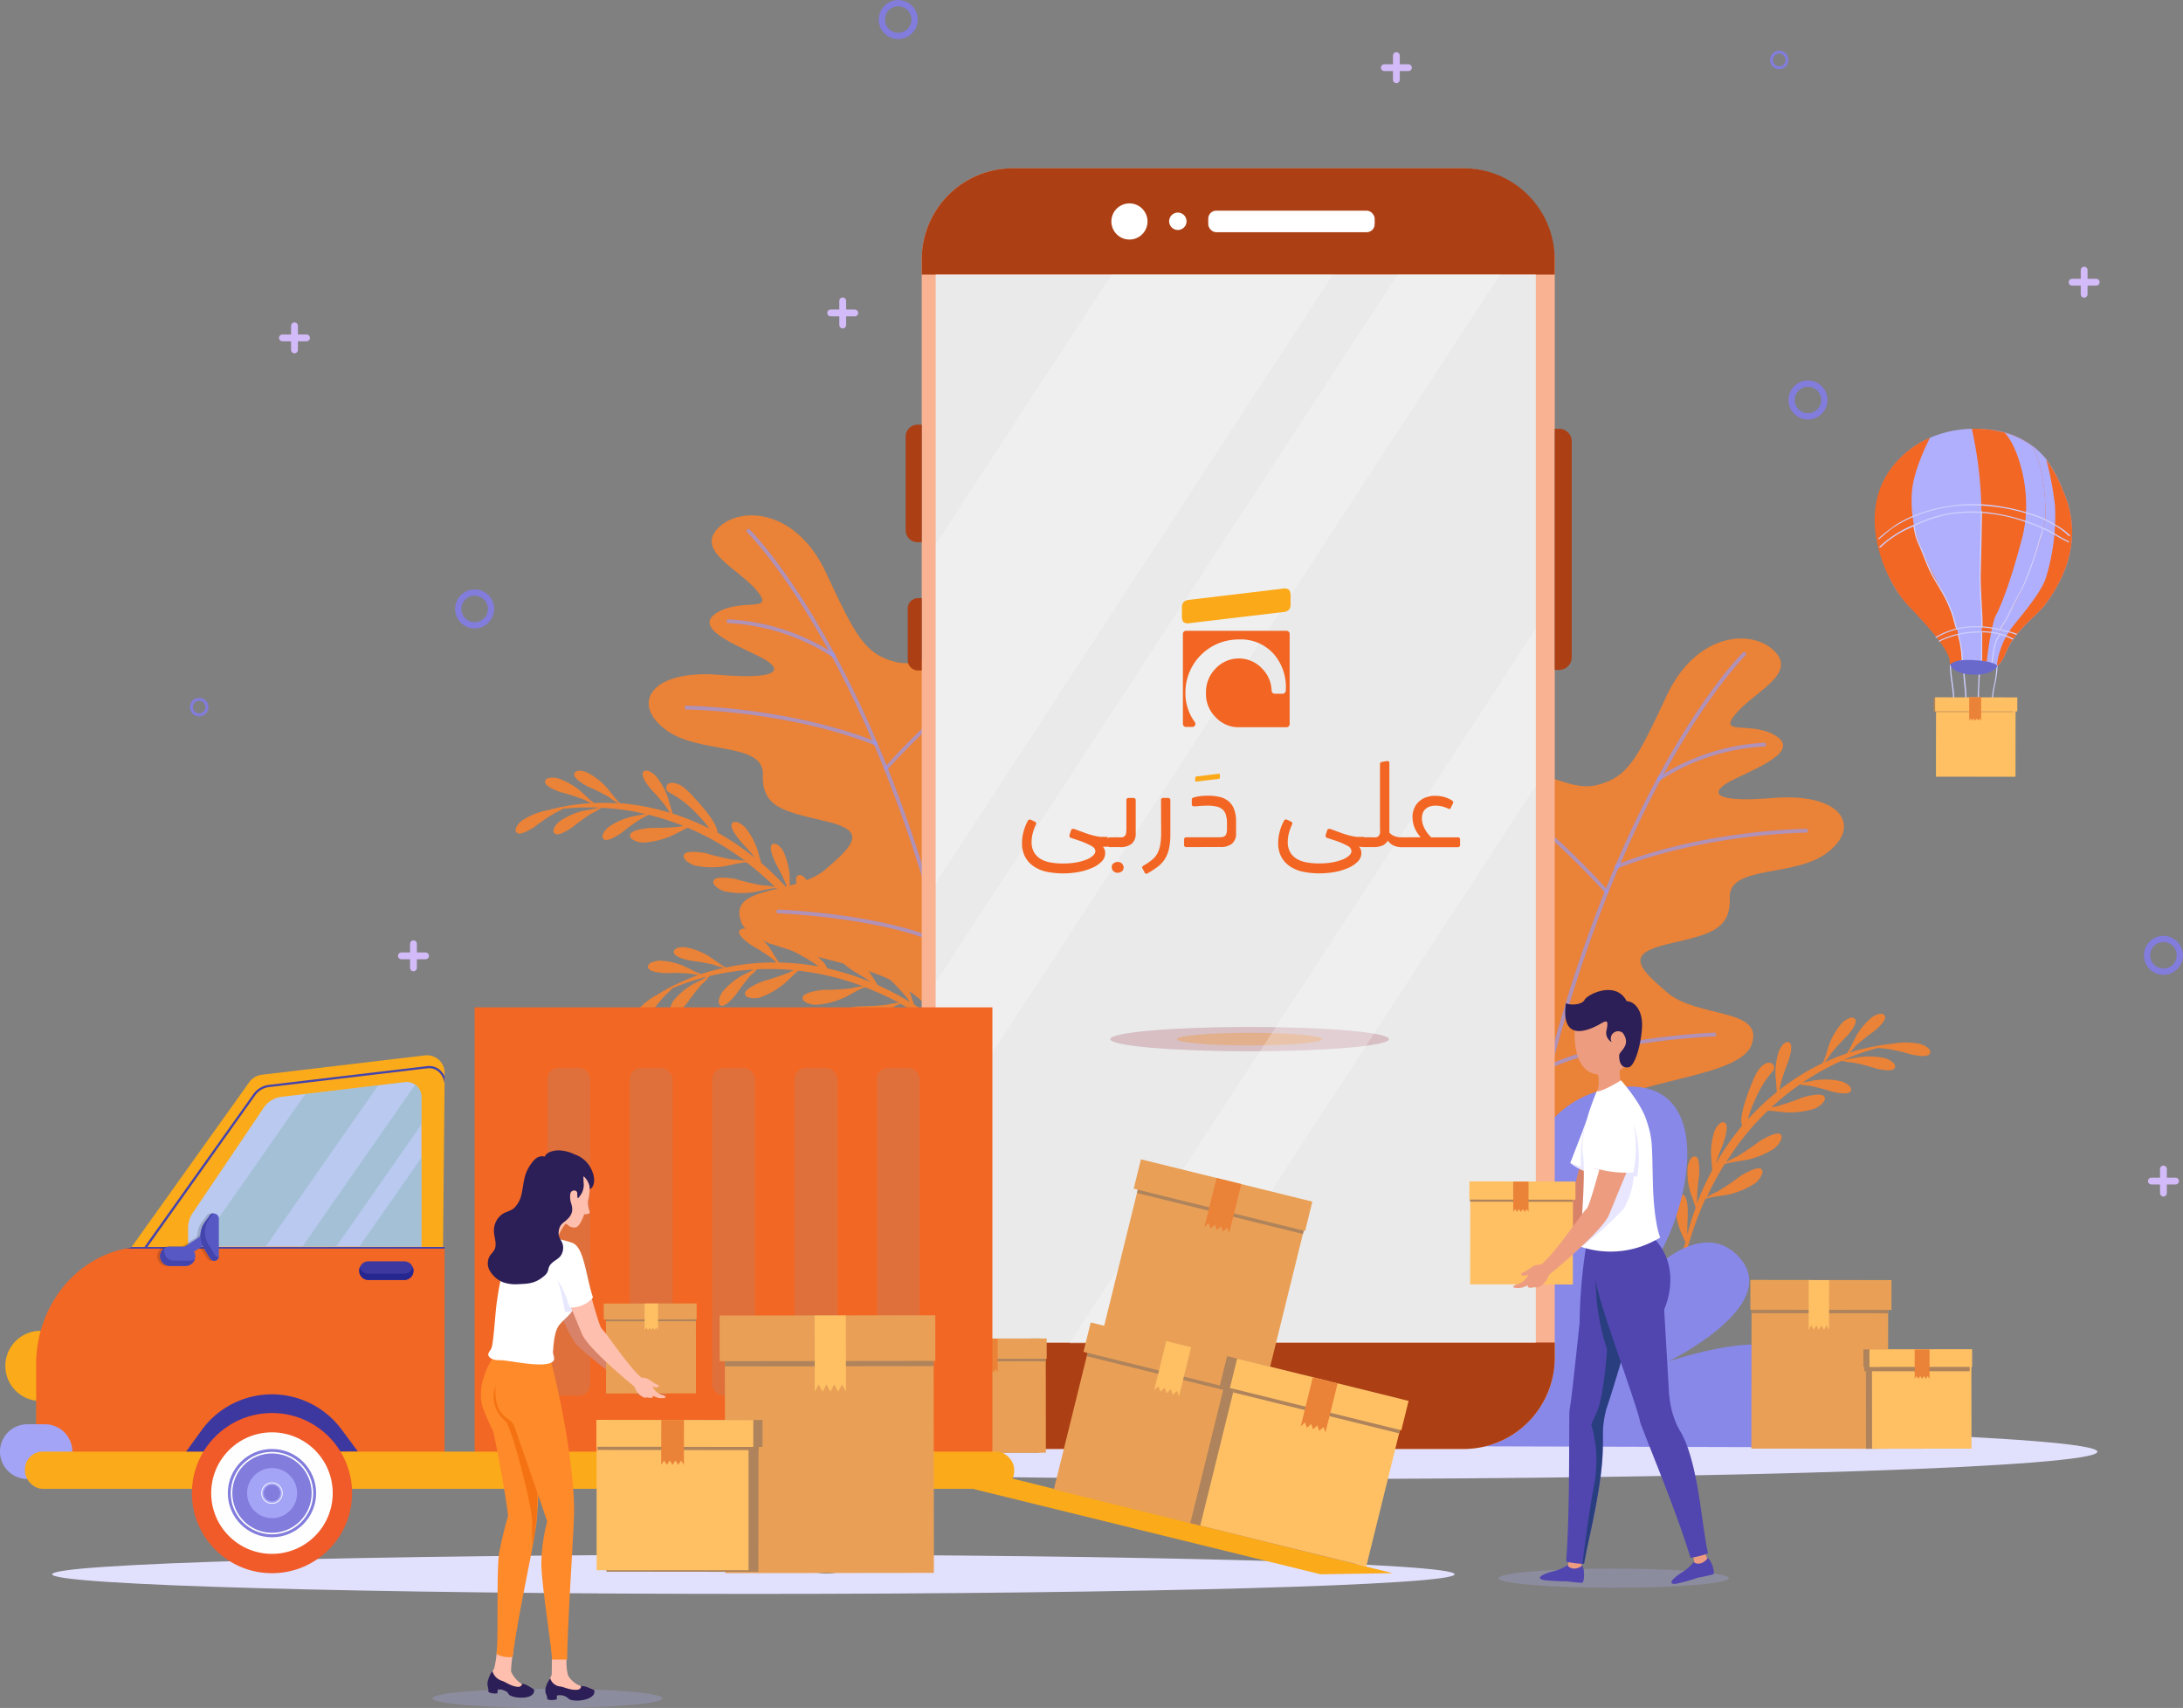 <svg xmlns="http://www.w3.org/2000/svg" viewBox="0 0 349.14 273.16"><rect x="0" y="0" width="349.14" height="273.16" fill="#808080" stroke="none"/><defs><style>.cls-1{isolation:isolate;}.cls-2{fill:#e1e1fe;}.cls-3{fill:#ea8237;}.cls-4{opacity:0.7;}.cls-5{fill:#9797ef;}.cls-6{fill:#8888e9;}.cls-7{fill:#f9b392;}.cls-8{fill:#ad3f14;}.cls-15,.cls-9{fill:#fff;}.cls-10{fill:#eaeaea;}.cls-11,.cls-16,.cls-23,.cls-54{fill:#b0affd;}.cls-11,.cls-13,.cls-14,.cls-15,.cls-22,.cls-23,.cls-31,.cls-47,.cls-52{opacity:0.5;}.cls-12,.cls-13{fill:#efa256;}.cls-12,.cls-44,.cls-45,.cls-54{opacity:0.3;}.cls-13,.cls-22,.cls-23,.cls-47,.cls-52{mix-blend-mode:multiply;}.cls-15,.cls-31,.cls-42{mix-blend-mode:screen;}.cls-17{fill:#f26724;}.cls-18{fill:#cfcfff;}.cls-19{fill:#6969cc;}.cls-20{fill:#ffc064;}.cls-21{fill:#af835b;}.cls-24{fill:#e9a056;}.cls-25{fill:#d38c4c;}.cls-26{fill:#fbaa1a;}.cls-27{fill:#4444ad;}.cls-28{fill:#b9c9ef;}.cls-29{fill:#3d38a0;}.cls-30{fill:#262691;}.cls-31{fill:#8eb9bf;}.cls-32{fill:#a4a4f7;}.cls-33{fill:#0a0a0a;}.cls-34{fill:#f15a29;}.cls-35{fill:#fefefe;}.cls-36{fill:#827cdc;}.cls-37,.cls-38,.cls-41,.cls-58,.cls-59,.cls-60{fill:none;}.cls-37,.cls-38{stroke:#fefefe;}.cls-37,.cls-38,.cls-41,.cls-58,.cls-59{stroke-miterlimit:10;}.cls-37,.cls-41{stroke-width:0.25px;}.cls-38{stroke-width:0.13px;}.cls-39{fill:#173a2c;}.cls-40{fill:#81172b;}.cls-41{stroke:#0a0a0a;}.cls-41,.cls-60{stroke-linecap:round;}.cls-42{opacity:0.2;}.cls-43{fill:#989898;}.cls-44,.cls-46,.cls-47{fill:#020202;}.cls-48{fill:#5858c4;}.cls-49{fill:#d8826a;}.cls-50{fill:#5146af;}.cls-51{fill:#ed9c80;}.cls-52{fill:#013651;}.cls-53{fill:#2c1e56;}.cls-55{fill:#ffbfae;}.cls-56{fill:#ff8a29;}.cls-57{fill:#f47211;}.cls-58,.cls-59{stroke:#827cdc;}.cls-59{stroke-width:0.47px;}.cls-60{stroke:#d3bbf9;stroke-linejoin:round;stroke-width:1.09px;}.cls-61{fill:#f26522;}.cls-62{fill:#fba919;}</style></defs><title>BackgroundAsset 2</title><g class="cls-1"><g id="Layer_2" data-name="Layer 2"><g id="OBJECTS"><path class="cls-2" d="M335.45,232.18c0,2.41-57.56,4.36-128.57,4.36s-128.57-1.95-128.57-4.36,57.56-4.37,128.57-4.37S335.45,229.77,335.45,232.18Z"/><path class="cls-2" d="M232.65,251.78c0,1.73-50.21,3.14-112.15,3.14S8.34,253.51,8.34,251.78s50.22-3.13,112.16-3.13S232.65,250.05,232.65,251.78Z"/><path class="cls-3" d="M269.89,199.7a.65.65,0,0,1,0,.36,2.44,2.44,0,0,0,.11-.81,57.54,57.54,0,0,1,2.21-6.27c.17-.42.36-.83.54-1.24,1-.35,3.34-.57,4-.77a12.92,12.92,0,0,0,4-1.75c.44-.36,1.51-1.58,1-2.21s-2.87.72-3.41,1.09a39.9,39.9,0,0,1-3.6,2.44,13.39,13.39,0,0,0-1.76.93,49.38,49.38,0,0,1,2.83-5.27c.95-.37,3.38-.59,4-.8a12.92,12.92,0,0,0,4-1.75c.44-.36,1.51-1.58,1-2.2s-2.87.72-3.41,1.08a39.24,39.24,0,0,1-3.6,2.44,13.09,13.09,0,0,0-1.74.92,44.25,44.25,0,0,1,3.71-5.1,40.35,40.35,0,0,1,3-3.16c1.15.06,2.71.31,3.23.28a12.8,12.8,0,0,0,4.31-.63c.51-.23,1.87-1.12,1.49-1.87s-3-.06-3.59.14a40,40,0,0,1-4.12,1.41l-.77.14a40.15,40.15,0,0,1,4.56-3.66c.47.1,1,.13,1.46.2a34.94,34.94,0,0,1,3.62.93c.54.14,2.77.65,3.06-.1s-1-1.34-1.42-1.5a11,11,0,0,0-3.72-.27c-.41,0-1.6.29-2.55.43.76-.52,1.54-1,2.33-1.48a43.23,43.23,0,0,1,3.9-2,8.44,8.44,0,0,0,1.81.29,35,35,0,0,1,3.62.94c.54.14,2.77.65,3.06-.11s-1-1.33-1.42-1.49a11.07,11.07,0,0,0-3.72-.27c-.48,0-2,.38-3,.48a37.77,37.77,0,0,1,5.51-1.91c.51.11,1.05.13,1.57.19a32.43,32.43,0,0,1,3.63.86c.55.13,2.78.6,3.06-.16s-1-1.32-1.44-1.47a11.11,11.11,0,0,0-3.73-.2,6.7,6.7,0,0,0-.71.11c-1,.1-2,.24-3,.44a.25.25,0,0,1-.09,0s.06,0,.08,0a32.45,32.45,0,0,0-4,1c.37-.32.69-.72,1-1.07a32.74,32.74,0,0,1,2.9-2.32c.43-.35,2.17-1.82,1.75-2.52s-1.64-.05-2,.22a10.92,10.92,0,0,0-2.43,2.81c-.32.45-1.08,2.27-1.62,3a33.6,33.6,0,0,0-3.59,1.44,9.46,9.46,0,0,0,1.06-1.43,32.32,32.32,0,0,1,2.51-2.74c.37-.42,1.85-2.13,1.33-2.76s-1.62.2-2,.53a11,11,0,0,0-2,3.16c-.26.52-.77,2.66-1.21,3.36-.47.23-.94.46-1.41.71a37,37,0,0,0-5.47,3.57c.08-.35.13-.71.21-1.06A32.7,32.7,0,0,1,286,169.8c.18-.53.88-2.69.17-3.07s-1.41.81-1.61,1.25a11.2,11.2,0,0,0-.61,3.69c0,.47.19,2,.21,3a39.4,39.4,0,0,0-4.61,4.34c.12-.41.23-.81.36-1.18a29.28,29.28,0,0,1,1.14-2.71,16.61,16.61,0,0,1,2.51-3.84.8.8,0,0,0-.79-1.3l-.09,0c-1.21.39-1.84,1.69-2.33,2.86-.37.9-2.4,5.75-1.71,7.18a41.64,41.64,0,0,0-4.17,6c.28-1.17.83-2.25,1.22-3.39.18-.53.88-2.7.16-3.08s-1.4.82-1.61,1.26a11.13,11.13,0,0,0-.59,3.68c0,.43.14,1.68.2,2.66a42.57,42.57,0,0,0-2.43,5.27c0-.24,0-.49,0-.73a33.61,33.61,0,0,1,.34-3.72c0-.56.18-2.84-.6-3s-1.16,1.15-1.25,1.63a11.5,11.5,0,0,0,.34,3.73c.09.47.68,1.88.94,2.84q-.76,2.09-1.32,4.23c-.07-1.11.07-2.22.07-3.32,0-.57,0-2.86-.84-3s-1.06,1.23-1.11,1.72a11.4,11.4,0,0,0,.63,3.69c.1.38.57,1.33.93,2.18-.63,2.72-3.33,5.24-3.49,8C266.4,204.2,269.23,202,269.89,199.7Z"/><path class="cls-3" d="M129.69,148.47a.79.79,0,0,0,.12.35,2.55,2.55,0,0,1-.4-.72A58,58,0,0,0,125.1,143c-.31-.32-.63-.64-.95-.95-1.05,0-3.32.66-4,.69a12.69,12.69,0,0,1-4.35-.21c-.54-.17-2-.93-1.67-1.71s2.93-.36,3.57-.22a39.31,39.31,0,0,0,4.23,1,11.77,11.77,0,0,1,2,.24,49.51,49.51,0,0,0-4.53-3.92c-1,0-3.36.66-4,.7a13.14,13.14,0,0,1-4.34-.21c-.54-.17-2-.93-1.68-1.71s2.94-.36,3.58-.22a41.22,41.22,0,0,0,4.23,1,11.66,11.66,0,0,1,2,.23,43.58,43.58,0,0,0-5.3-3.43,40.2,40.2,0,0,0-3.91-1.89c-1,.47-2.41,1.26-2.9,1.42a12.9,12.9,0,0,1-4.25.95c-.57,0-2.15-.37-2.07-1.21s2.75-1.12,3.4-1.15a42,42,0,0,0,4.35-.16l.77-.15a41.82,41.82,0,0,0-5.56-1.78c-.41.27-.87.47-1.3.71a32.29,32.29,0,0,0-3,2.17c-.46.32-2.36,1.6-2.9,1s.42-1.59.79-1.91a11.19,11.19,0,0,1,3.37-1.58c.4-.14,1.6-.31,2.54-.52-.9-.2-1.8-.39-2.7-.54a42.37,42.37,0,0,0-4.36-.45,8.48,8.48,0,0,1-1.58.92,35.11,35.11,0,0,0-3,2.17c-.46.32-2.35,1.6-2.9,1s.42-1.59.79-1.9a11.27,11.27,0,0,1,3.38-1.59c.45-.16,2-.36,3-.62a38,38,0,0,0-5.84.19,14.2,14.2,0,0,1-1.39.74,32.24,32.24,0,0,0-3.08,2.11c-.47.31-2.39,1.55-2.92.95s.45-1.59.82-1.89a10.8,10.8,0,0,1,3.41-1.52,4.85,4.85,0,0,1,.71-.15,26.63,26.63,0,0,1,2.94-.67l.07-.07a.34.34,0,0,1-.06.06,35.07,35.07,0,0,1,4.09-.47c-.46-.16-.9-.42-1.35-.62a32.38,32.38,0,0,0-3.54-1.12c-.53-.18-2.67-.93-2.53-1.73s1.51-.63,2-.52a10.94,10.94,0,0,1,3.28,1.75c.46.3,1.81,1.73,2.58,2.23a33.32,33.32,0,0,1,3.87.05,9.21,9.21,0,0,1-1.5-1,33.15,33.15,0,0,0-3.32-1.66c-.5-.26-2.5-1.33-2.24-2.1s1.58-.39,2-.21a11,11,0,0,1,3,2.24c.44.4,1.68,2.21,2.34,2.71.52,0,1.05.09,1.57.15a37.89,37.89,0,0,1,6.39,1.37c-.2-.3-.38-.61-.58-.91a32.54,32.54,0,0,0-2.43-2.82c-.36-.43-1.8-2.2-1.26-2.81s1.61.25,1.95.59a11.34,11.34,0,0,1,1.89,3.23c.19.43.53,1.91.87,2.85a39.19,39.19,0,0,1,5.86,2.4c-.25-.34-.5-.68-.76-1a29.31,29.31,0,0,0-2-2.13,16.49,16.49,0,0,0-3.71-2.67.81.81,0,0,1,.27-1.51h.09c1.27-.08,2.32.9,3.2,1.83.66.71,4.3,4.51,4.18,6.09a42.89,42.89,0,0,1,6,4.06c-.68-1-1.58-1.8-2.35-2.73-.36-.43-1.8-2.2-1.26-2.81s1.61.26,2,.6a11.16,11.16,0,0,1,1.88,3.22c.18.39.47,1.63.77,2.55a44.08,44.08,0,0,1,4.15,4.05c-.07-.23-.14-.46-.22-.69a35.85,35.85,0,0,0-1.65-3.35c-.24-.51-1.19-2.59-.52-3s1.49.65,1.74,1.07a11.37,11.37,0,0,1,1,3.6c.09.47,0,2,.14,3q1.45,1.67,2.75,3.47c-.33-1-.86-2-1.25-3.07-.2-.53-1-2.68-.29-3.08s1.44.77,1.65,1.2a11.17,11.17,0,0,1,.74,3.68c0,.38-.06,1.45-.09,2.37,1.56,2.3,5,3.69,6.13,6.22C134.57,151.42,131.15,150.42,129.69,148.47Z"/><path class="cls-3" d="M151.15,165.1a.82.82,0,0,0,.2.31,2.9,2.9,0,0,1-.58-.58,57.86,57.86,0,0,0-5.57-3.64l-1.18-.64c-1,.32-3,1.58-3.61,1.79a13.13,13.13,0,0,1-4.23,1c-.57,0-2.16-.33-2.09-1.17s2.71-1.18,3.37-1.22a41.93,41.93,0,0,0,4.34-.25,12.16,12.16,0,0,1,2-.33,49.58,49.58,0,0,0-5.46-2.47c-1,.29-3,1.59-3.66,1.81a13.13,13.13,0,0,1-4.23,1c-.56,0-2.16-.33-2.09-1.17s2.71-1.18,3.37-1.23a39.32,39.32,0,0,0,4.34-.24,11.74,11.74,0,0,1,1.94-.33,43.2,43.2,0,0,0-6.05-1.79,41.66,41.66,0,0,0-4.29-.7c-.87.75-1.95,1.89-2.38,2.19a13.3,13.3,0,0,1-3.8,2.12c-.55.13-2.17.25-2.33-.58s2.32-1.85,2.94-2.07a39.89,39.89,0,0,0,4.12-1.39l.69-.36a42,42,0,0,0-5.83-.13c-.32.37-.7.7-1.05,1a35.24,35.24,0,0,0-2.3,3c-.35.43-1.8,2.19-2.49,1.78s0-1.65.21-2.06a11.36,11.36,0,0,1,2.79-2.47c.34-.25,1.44-.75,2.28-1.22-.91.06-1.83.13-2.74.25a42.22,42.22,0,0,0-4.3.8,8.86,8.86,0,0,1-1.26,1.34,33.11,33.11,0,0,0-2.3,2.94c-.35.44-1.8,2.2-2.49,1.78s0-1.64.21-2.05a11.4,11.4,0,0,1,2.79-2.48c.39-.28,1.82-.91,2.66-1.43a37.87,37.87,0,0,0-5.54,1.84,13.06,13.06,0,0,1-1.13,1.1,34.59,34.59,0,0,0-2.35,2.9c-.36.43-1.85,2.16-2.53,1.73s0-1.64.25-2a11.26,11.26,0,0,1,2.84-2.43,7.14,7.14,0,0,1,.63-.34,29.51,29.51,0,0,1,2.63-1.48.21.21,0,0,0,.06-.08l0,.08a32.6,32.6,0,0,1,3.8-1.62c-.49,0-1-.14-1.48-.21a32.77,32.77,0,0,0-3.71-.07c-.56,0-2.83-.13-2.92-.94s1.27-1,1.75-1.06a10.94,10.94,0,0,1,3.64.74c.53.17,2.24,1.15,3.11,1.41a34.4,34.4,0,0,1,3.73-1,8.75,8.75,0,0,1-1.71-.49,34.13,34.13,0,0,0-3.66-.64c-.55-.11-2.77-.57-2.74-1.38s1.41-.82,1.89-.78a11.27,11.27,0,0,1,3.48,1.3c.53.26,2.24,1.64,3,1.94.52-.11,1-.21,1.55-.3a37.35,37.35,0,0,1,6.51-.5l-.81-.71a32.78,32.78,0,0,0-3.13-2c-.47-.31-2.35-1.6-2-2.33s1.62-.22,2,0a11.39,11.39,0,0,1,2.72,2.56c.31.36,1,1.69,1.65,2.49a40.39,40.39,0,0,1,6.3.63c-.34-.24-.68-.5-1-.71-.83-.52-1.68-1-2.55-1.46a16.68,16.68,0,0,0-4.32-1.51.8.8,0,0,1-.17-1.52l.08,0c1.2-.43,2.49.21,3.59.85.84.49,5.41,3.1,5.73,4.65a42.35,42.35,0,0,1,6.94,2.19c-.94-.76-2-1.28-3-1.95-.47-.31-2.34-1.6-2-2.34s1.61-.21,2,0a11.39,11.39,0,0,1,2.72,2.56c.28.32.9,1.42,1.46,2.22a45.67,45.67,0,0,1,5.13,2.71c-.14-.2-.27-.41-.41-.6a34.62,34.62,0,0,0-2.53-2.75c-.38-.42-1.88-2.14-1.37-2.77s1.62.21,2,.53a11.38,11.38,0,0,1,2,3.17c.21.42.6,1.9,1,2.83a43.62,43.62,0,0,1,3.62,2.55c-.62-.92-1.4-1.72-2.07-2.6-.34-.45-1.71-2.28-1.15-2.87s1.6.33,1.93.69a11.54,11.54,0,0,1,1.75,3.31c.14.36.35,1.41.58,2.3,2.15,1.77,5.84,2.12,7.64,4.23C156.66,166.55,153.1,166.56,151.15,165.1Z"/><path class="cls-3" d="M245.78,189.11c.05.06-.26-5.34,7.38-10.87,7.76-5.86,25-5.68,27-11.19,2.06-5.9-8.68-4.18-13.51-8.31s-6.52-6.18-.08-7.71,10.29-2.09,10.08-7.44,10.52-3.17,15.71-7.31c5.35-4.15,2.17-9.36-8.22-8.7-10.2.9-10.63-.77-7.73-2.45s11.69-4.67,7.8-7.32-9.58,0-6.68-3.56,9.92-6.38,6.31-10.07-12.55-3.07-17.3,7.12-6.2,13-11.09,14.25-9.49-3.74-15.33-1.39-4.48,8-.85,11.61,10,10.83,6.45,14.28-7.79-1.33-12.94-2c-5.71-.79-12,4.28-6.39,11.87,5.81,7.48,14.56,13.22,15.35,30.93C243.05,190.21,244.41,189.65,245.78,189.11Z"/><g class="cls-4"><path class="cls-5" d="M243.48,190.34a.32.32,0,0,0,.33-.25C255.49,128.32,279,105,279.18,104.8a.3.3,0,1,0-.42-.44c-.24.23-23.84,23.66-35.55,85.62a.3.3,0,0,0,.24.35Z"/></g><g class="cls-4"><path class="cls-5" d="M265.26,124.85a.29.29,0,0,0,.2,0,33.75,33.75,0,0,1,16.7-5.45.31.31,0,0,0,.3-.31.3.3,0,0,0-.31-.3,34.34,34.34,0,0,0-17,5.56.3.3,0,0,0-.08.42A.27.27,0,0,0,265.26,124.85Z"/></g><g class="cls-4"><path class="cls-5" d="M256.91,142.87a.32.32,0,0,0,.23-.07.3.3,0,0,0,0-.43,120.17,120.17,0,0,0-17-15.55.31.31,0,0,0-.43.07.3.3,0,0,0,.07.42,119.1,119.1,0,0,1,16.93,15.46A.35.35,0,0,0,256.91,142.87Z"/></g><g class="cls-4"><path class="cls-5" d="M258.56,138.88l.14,0c14.18-5.57,30-5.71,30.16-5.71a.3.3,0,0,0,.3-.31.28.28,0,0,0-.3-.3c-.16,0-16.1.15-30.38,5.75a.3.3,0,0,0-.18.39A.31.31,0,0,0,258.56,138.88Z"/></g><g class="cls-4"><path class="cls-5" d="M247.83,170.85a.3.3,0,0,0,.16,0c9.71-4.48,26-5.08,26.21-5.08a.31.31,0,0,0,.29-.32.29.29,0,0,0-.31-.29c-.17,0-16.62.61-26.45,5.13a.31.31,0,0,0-.15.41A.32.32,0,0,0,247.83,170.85Z"/></g><g class="cls-4"><path class="cls-5" d="M246.75,175.15l.13,0a.3.3,0,0,0,.18-.39c-4.45-12.11-16.15-21.63-16.27-21.73a.31.31,0,0,0-.38.48c.12.09,11.69,9.51,16.08,21.46A.33.33,0,0,0,246.75,175.15Z"/></g><path class="cls-3" d="M152.87,169.42c-.05.06.27-5.34-7.37-10.87-7.76-5.86-25-5.68-27-11.19-2.06-5.9,8.68-4.18,13.51-8.3s6.53-6.19.09-7.71-10.29-2.1-10.09-7.45-10.51-3.17-15.7-7.31c-5.36-4.15-2.17-9.36,8.22-8.7,10.19.9,10.62-.77,7.73-2.45s-11.69-4.67-7.81-7.31,9.58,0,6.68-3.57-9.91-6.38-6.31-10.07,12.56-3.07,17.3,7.12,6.21,13,11.09,14.25,9.5-3.74,15.34-1.39,4.48,8,.84,11.61-10,10.83-6.45,14.28,7.8-1.33,12.95-2c5.71-.79,12,4.29,6.39,11.88-5.81,7.47-14.56,13.21-15.36,30.92C155.6,170.53,154.24,170,152.87,169.42Z"/><g class="cls-4"><path class="cls-5" d="M155.18,170.65a.31.31,0,0,1-.33-.25c-11.68-61.77-35.14-85.06-35.38-85.29a.3.3,0,0,1,0-.43.31.31,0,0,1,.43,0c.23.23,23.83,23.66,35.55,85.62a.3.3,0,0,1-.24.35Z"/></g><g class="cls-4"><path class="cls-5" d="M133.39,105.17a.3.3,0,0,1-.2-.06,33.7,33.7,0,0,0-16.69-5.45.3.3,0,0,1-.3-.31.3.3,0,0,1,.31-.3,34.37,34.37,0,0,1,17,5.56.32.32,0,0,1,.08.43A.36.36,0,0,1,133.39,105.17Z"/></g><g class="cls-4"><path class="cls-5" d="M141.74,123.18a.29.29,0,0,1-.23-.07.3.3,0,0,1,0-.43,120.18,120.18,0,0,1,17-15.55.3.3,0,0,1,.42.07.3.3,0,0,1-.06.42,120.88,120.88,0,0,0-16.94,15.46A.26.26,0,0,1,141.74,123.18Z"/></g><g class="cls-4"><path class="cls-5" d="M140.1,119.19a.32.32,0,0,1-.14,0c-14.18-5.56-30-5.71-30.16-5.71a.31.31,0,0,1-.31-.31.3.3,0,0,1,.31-.3c.16,0,16.09.15,30.38,5.75a.31.31,0,0,1,.17.4A.29.29,0,0,1,140.1,119.19Z"/></g><g class="cls-4"><path class="cls-5" d="M150.82,151.16a.26.26,0,0,1-.15,0c-9.72-4.47-26-5.08-26.21-5.08a.3.3,0,0,1-.29-.32.3.3,0,0,1,.31-.29c.16,0,16.62.61,26.44,5.14a.3.3,0,0,1,.15.4A.29.29,0,0,1,150.82,151.16Z"/></g><g class="cls-4"><path class="cls-5" d="M151.9,155.46a.32.32,0,0,1-.13,0,.3.3,0,0,1-.18-.39c4.45-12.11,16.15-21.63,16.27-21.72a.3.3,0,0,1,.43,0,.3.3,0,0,1,0,.43c-.11.09-11.68,9.51-16.08,21.46A.3.3,0,0,1,151.9,155.46Z"/></g><path class="cls-6" d="M242,197.89s-.55-21.95,16.75-24,11.05,23,3.64,31.14c0,0,9.61-11.31,16-3.67s-11.57,16.39-11.57,16.39,14.39-4.87,18.37-1.57c5.14,4.26-4.61,10.46-4.61,10.46s15.56-6.2,12.3,4.84l-74-.21Z"/><rect class="cls-7" x="147.42" y="26.91" width="101.24" height="204.83" rx="14.59"/><path class="cls-8" d="M248.66,41.5v2.42H147.42V41.5A14.59,14.59,0,0,1,162,26.91h72.05A14.6,14.6,0,0,1,248.66,41.5Z"/><path class="cls-8" d="M248.66,214.72v2.43a14.6,14.6,0,0,1-14.6,14.59H162a14.59,14.59,0,0,1-14.59-14.59v-2.43Z"/><path class="cls-8" d="M248.66,68.58h.71a2,2,0,0,1,2,2v34.56a2,2,0,0,1-2,2h-.71a0,0,0,0,1,0,0V68.58A0,0,0,0,1,248.66,68.58Z"/><path class="cls-8" d="M146.76,67.92h.66a0,0,0,0,1,0,0v18.8a0,0,0,0,1,0,0h-.66a1.91,1.91,0,0,1-1.91-1.91v-15A1.91,1.91,0,0,1,146.76,67.92Z"/><path class="cls-8" d="M146.84,95.66h.58a0,0,0,0,1,0,0v11.57a0,0,0,0,1,0,0h-.58a1.66,1.66,0,0,1-1.66-1.66V97.32A1.66,1.66,0,0,1,146.84,95.66Z"/><path class="cls-9" d="M183.53,35.42a2.89,2.89,0,1,1-2.89-2.89A2.89,2.89,0,0,1,183.53,35.42Z"/><path class="cls-9" d="M189.77,35.42A1.39,1.39,0,1,1,188.38,34,1.39,1.39,0,0,1,189.77,35.42Z"/><rect class="cls-9" x="193.24" y="33.69" width="26.62" height="3.45" rx="1.28"/><path class="cls-9" d="M203.59,223.13a5.56,5.56,0,1,1-5.55-5.55A5.55,5.55,0,0,1,203.59,223.13Z"/><rect class="cls-10" x="149.65" y="43.92" width="95.98" height="170.8"/><path class="cls-11" d="M222.13,166.19c0,1.07-10,1.94-22.28,1.94s-22.27-.87-22.27-1.94,10-1.94,22.27-1.94S222.13,165.12,222.13,166.19Z"/><path class="cls-12" d="M222.13,166.19c0,1.07-10,1.94-22.28,1.94s-22.27-.87-22.27-1.94,10-1.94,22.27-1.94S222.13,165.12,222.13,166.19Z"/><ellipse class="cls-13" cx="199.85" cy="166.19" rx="11.62" ry="1.01"/><g class="cls-14"><polygon class="cls-15" points="213.17 43.92 149.65 141.26 149.65 87.04 177.79 43.92 213.17 43.92"/><polygon class="cls-15" points="239.91 43.92 149.65 182.25 149.65 157.12 223.52 43.92 239.91 43.92"/><polygon class="cls-15" points="245.63 100.52 245.63 125.65 187.41 214.87 171.02 214.87 245.63 100.52"/></g><path class="cls-16" d="M327,96.84l-.29.35-.2.2c-.4.42-.95,1-1.56,1.54l-.71.71c-.24.23-.48.48-.72.74a2.89,2.89,0,0,0-.29.32c-.29.31-.58.64-.85,1a12.83,12.83,0,0,0-1.09,1.71c-.09.17-.17.33-.24.5-.22.45-.39.86-.56,1.22-.07.13-.12.25-.19.37l0,0a4,4,0,0,1-.23.34,3.62,3.62,0,0,1-.71.7,3.69,3.69,0,0,1-.87.49,5.56,5.56,0,0,1-.76.27,11,11,0,0,1-2,.43l-.44,0a3.64,3.64,0,0,1-3-1.55,3.69,3.69,0,0,1-.48-.95c-.72-2.08-3.29-5-6.53-8.37-3.83-4-5-8.74-4.9-16a10.67,10.67,0,0,1,2.66-6.6,15.25,15.25,0,0,1,5.7-4.26,14.34,14.34,0,0,1,2-.72,17.53,17.53,0,0,1,4.63-.7h.06a21.59,21.59,0,0,1,2.71.13,13.59,13.59,0,0,1,7,2.66,12.79,12.79,0,0,1,2.17,2.12A22.85,22.85,0,0,1,330,78.57C334,87.64,328.33,95,327,96.84Z"/><path class="cls-17" d="M327,96.84l-.29.35-.2.2c-.4.42-.95,1-1.56,1.54l-.71.71c-.24.23-.48.48-.72.74-.1.1-.2.21-.29.32-.29.31-.58.64-.85,1l-.22.29a8,8,0,0,0-.87,1.42c-.09.17-.17.33-.24.5-.22.45-.39.86-.56,1.22-.07.13-.12.25-.19.37l0,0a4,4,0,0,1-.23.34,3.62,3.62,0,0,1-.71.7,12.55,12.55,0,0,1,2.45-6.22c1-1.32,4.33-5.07,5.31-7.63a33.53,33.53,0,0,0,1.55-11.78,50.78,50.78,0,0,0-1.4-7.42A22.85,22.85,0,0,1,330,78.57C334,87.64,328.33,95,327,96.84Z"/><path class="cls-17" d="M313.86,105.6l-.15,0a5.91,5.91,0,0,0-.82.24,5.68,5.68,0,0,0-.95.41c-.2-.29-.08-.68-.2-1-.71-2.08-3.29-5-6.52-8.36-3.83-4.05-8.7-15-2.24-22.64a15.51,15.51,0,0,1,2.17-2.12A15,15,0,0,1,308.68,70c-.77,1.51-2.73,5.65-2.9,8.81A19.37,19.37,0,0,0,307.4,88c1.14,2.83,3.33,6.62,3.82,7.67a40.94,40.94,0,0,1,2.2,6.64C313.73,104.11,313.86,105.6,313.86,105.6Z"/><path class="cls-17" d="M327.1,83.15a45.1,45.1,0,0,1-1.54,5.64c-.29.79-2.33,5.72-2.55,6.3s-2.23,4.1-2.64,5.06-1,2.1-1.23,2.74a27.66,27.66,0,0,0-.57,3.15l-.81-.18-.84-.17.06-6.41s-.21-3.38-.24-4.93,0-5.79.16-12.43a63.49,63.49,0,0,0-1.54-13.34,18.72,18.72,0,0,1,5.26.61A12.92,12.92,0,0,1,325,71.37C327.27,75.1,327.2,82.23,327.1,83.15Z"/><path class="cls-16" d="M327.1,83.15a45.1,45.1,0,0,1-1.54,5.64c-.29.79-2.33,5.72-2.55,6.3s-2.23,4.1-2.64,5.06-1,2.1-1.23,2.74a27.66,27.66,0,0,0-.57,3.15l-.81-.18c.17-2.12.91-6.46,1.46-7.46.65-1.17,2.22-4.88,4.15-12.19,2-7.48-.83-15.08-2.75-17A12.92,12.92,0,0,1,325,71.37C327.27,75.1,327.2,82.23,327.1,83.15Z"/><path class="cls-18" d="M300.54,86.22c.85-.66,1.6-1.44,2.52-2a17.91,17.91,0,0,1,2.84-1.5A25.71,25.71,0,0,1,312.16,81,30.06,30.06,0,0,1,325,82.41a13.47,13.47,0,0,1,3.16,1.38,11.31,11.31,0,0,1,2.73,1.95c.07.08.23-.06.16-.14a9.74,9.74,0,0,0-2.27-1.66,14.65,14.65,0,0,0-2.64-1.36,35,35,0,0,0-6.61-1.66,25.56,25.56,0,0,0-13.1,1.4,18.13,18.13,0,0,0-3.12,1.55,32.42,32.42,0,0,0-2.87,2.23c-.1.08,0,.2.11.12Z"/><path class="cls-18" d="M300.78,87.55a15.9,15.9,0,0,1,4.83-3.16,23.72,23.72,0,0,1,6.13-2.13,25.25,25.25,0,0,1,12.59,1.37A25.91,25.91,0,0,1,327.6,85c.56.28,1.1.61,1.64.92s1,.51,1.52.81c.09.06.24-.07.14-.13-.44-.27-.91-.47-1.35-.72L328.06,85a24.24,24.24,0,0,0-2.91-1.28,30,30,0,0,0-6.32-1.66,23.11,23.11,0,0,0-6.54-.06,21.26,21.26,0,0,0-6,1.85,18.19,18.19,0,0,0-5.7,3.58c-.09.1.07.19.15.11Z"/><path class="cls-18" d="M310.19,102.6a13.72,13.72,0,0,1,5.84-1.41,10.54,10.54,0,0,1,5.83,1.09c.09,0,.23-.1.14-.15a10.82,10.82,0,0,0-5.93-1.12,14,14,0,0,0-5.93,1.43c-.11.06-.07.22.05.16Z"/><path class="cls-18" d="M309.7,102a12.32,12.32,0,0,1,6.18-1.69,16.79,16.79,0,0,1,3.24.32c.62.12,1.23.3,1.84.44a7.48,7.48,0,0,1,1.48.46c.1,0,.22-.11.1-.16a8.59,8.59,0,0,0-1.66-.5c-.54-.13-1.07-.28-1.62-.39a15.6,15.6,0,0,0-3.55-.33,12.57,12.57,0,0,0-6.12,1.72c-.11.07,0,.19.11.13Z"/><path class="cls-18" d="M311.84,106.37c0,1.83.52,3.64.53,5.47,0,.1.19,0,.19,0,0-1.83-.53-3.64-.53-5.47,0-.1-.19,0-.19.05Z"/><path class="cls-18" d="M314,107.24c0,1.44.29,2.87.31,4.3,0,.12.2.09.2,0,0-1.44-.3-2.87-.31-4.3,0-.12-.2-.09-.2,0Z"/><path class="cls-18" d="M316.45,107.46c0,1.34-.12,2.69-.15,4,0,.11.2.09.2,0,0-1.34.13-2.69.16-4,0-.11-.2-.09-.21,0Z"/><path class="cls-18" d="M319.3,106.49a17.19,17.19,0,0,1-.34,2.85,17.74,17.74,0,0,0-.42,2.61c0,.12.17,0,.18-.06a19.45,19.45,0,0,1,.48-2.93,16.62,16.62,0,0,0,.29-2.53c0-.12-.18,0-.19.06Z"/><path class="cls-18" d="M306,84.06c.12.57.2,1.14.35,1.71a13.68,13.68,0,0,0,.73,1.83c.63,1.47,1.13,3,1.89,4.39s1.59,2.63,2.27,4a22.33,22.33,0,0,1,.93,2.26c.27.76.38,1.58.69,2.32,0,.09.23,0,.19-.06-.28-.68-.38-1.43-.63-2.14a21.3,21.3,0,0,0-.92-2.28c-.66-1.39-1.51-2.67-2.25-4a47.08,47.08,0,0,1-1.9-4.38,14.86,14.86,0,0,1-.82-2c-.13-.54-.21-1.09-.33-1.64,0-.1-.22-.08-.2,0Z"/><path class="cls-18" d="M316.8,81.78c-.06,3.21-.1,6.42-.2,9.63-.1,3,.31,5.89.29,8.84,0,.1.2.1.2,0,0-2.95-.38-5.89-.29-8.84.1-3.2.14-6.41.2-9.62,0-.11-.2-.1-.2,0Z"/><path class="cls-18" d="M326.63,84.63a5,5,0,0,1-.31,1.06c-.13.35-.22.71-.32,1.06-.2.68-.38,1.37-.61,2-.46,1.39-1,2.77-1.53,4.14s-1.33,2.69-2,4a26.85,26.85,0,0,1-2,3.62c-.07.1.12.16.18.08a27.62,27.62,0,0,0,2-3.71c.65-1.33,1.43-2.61,2-4s1.09-2.8,1.56-4.22c.24-.74.45-1.49.66-2.24a11.56,11.56,0,0,0,.56-1.88c0-.11-.2-.1-.21,0Z"/><path class="cls-18" d="M313.15,101.5a5.52,5.52,0,0,0,.21,1c.09.41.15.84.22,1.25a18.6,18.6,0,0,1,.17,2.24c0,.1.2.08.2,0,0-.66-.05-1.34-.13-2-.06-.4-.14-.79-.21-1.19a10.74,10.74,0,0,1-.26-1.28c0-.11-.21-.08-.2,0Z"/><path class="cls-18" d="M316.84,101.21c0,1,0,1.9,0,2.86,0,.32,0,.64,0,1,0,.14.06.66-.05.76s.09.17.17.09.07-.37.07-.48c0-.38,0-.75,0-1.12,0-1,0-2,0-3.06,0-.12-.21-.12-.21,0Z"/><path class="cls-18" d="M319.83,101.38c-1.12,1.31-1.07,3.18-1.37,4.77,0,.12.18.13.2,0,.29-1.56.24-3.41,1.33-4.68.08-.1-.09-.19-.16-.11Z"/><path class="cls-19" d="M319.44,106.56s-.7,1.46-3.93,1.34-3.57-1.55-3.57-1.55.18-.92,3.42-.79C319.36,105.72,319.44,106.56,319.44,106.56Z"/><rect class="cls-20" x="309.74" y="111.63" width="12.47" height="12.72" transform="translate(197.62 433.82) rotate(-89.93)"/><rect class="cls-21" x="314.85" y="106.52" width="2.25" height="12.72" transform="matrix(0, -1, 1, 0, 202.73, 428.72)"/><rect class="cls-20" x="309.51" y="111.5" width="13.14" height="2.25" transform="translate(632.03 225.61) rotate(-179.94)"/><polygon class="cls-3" points="314.95 111.5 314.95 115.26 315.19 114.9 315.43 115.26 315.66 114.9 315.9 115.26 316.14 114.9 316.38 115.26 316.61 114.9 316.85 115.26 316.85 111.5 314.95 111.5"/><g class="cls-22"><path class="cls-23" d="M239.68,252.41c0,.84,8.25,1.53,18.41,1.53s18.42-.69,18.42-1.53-8.25-1.54-18.42-1.54S239.68,251.56,239.68,252.41Z"/></g><g class="cls-22"><path class="cls-23" d="M69.14,271.62c0,.85,8.24,1.54,18.41,1.54s18.41-.69,18.41-1.54-8.24-1.54-18.41-1.54S69.14,270.77,69.14,271.62Z"/></g><rect class="cls-21" x="147.87" y="214.47" width="18.26" height="17.89" transform="translate(-0.25 0.18) rotate(-0.07)"/><rect class="cls-21" x="147.87" y="214.47" width="18.26" height="3.24" transform="translate(-0.25 0.18) rotate(-0.07)"/><rect class="cls-21" x="147.41" y="214.1" width="18.86" height="3.23" transform="translate(-0.25 0.18) rotate(-0.07)"/><polygon class="cls-21" points="158.46 214.1 158.46 219.5 158.12 218.98 157.78 219.5 157.44 218.98 157.1 219.5 156.76 218.98 156.42 219.5 156.08 218.98 155.74 219.5 155.73 214.1 158.46 214.1"/><rect class="cls-24" x="148.98" y="214.47" width="18.26" height="17.89" transform="translate(-0.25 0.18) rotate(-0.07)"/><rect class="cls-21" x="148.97" y="214.47" width="18.26" height="3.24" transform="translate(-0.24 0.18) rotate(-0.06)"/><rect class="cls-24" x="148.52" y="214.1" width="18.86" height="3.23" transform="translate(-0.24 0.18) rotate(-0.07)"/><polygon class="cls-3" points="159.57 214.1 159.57 219.49 159.23 218.97 158.89 219.49 158.55 218.98 158.21 219.5 157.87 218.98 157.53 219.5 157.19 218.98 156.85 219.5 156.84 214.1 159.57 214.1"/><rect class="cls-21" x="138.04" y="196.05" width="18.26" height="17.89" transform="translate(-0.23 0.17) rotate(-0.07)"/><rect class="cls-21" x="138.03" y="196.05" width="18.26" height="3.24" transform="translate(-0.23 0.17) rotate(-0.07)"/><rect class="cls-21" x="137.57" y="195.68" width="18.86" height="3.23" transform="translate(-0.22 0.17) rotate(-0.07)"/><polygon class="cls-21" points="148.62 195.68 148.63 201.08 148.28 200.56 147.94 201.08 147.6 200.56 147.26 201.08 146.92 200.56 146.58 201.08 146.24 200.56 145.9 201.08 145.9 195.68 148.62 195.68"/><rect class="cls-25" x="139.14" y="196.05" width="18.26" height="17.89" transform="translate(-0.23 0.17) rotate(-0.07)"/><rect class="cls-21" x="139.14" y="196.05" width="18.26" height="3.24" transform="translate(-0.23 0.17) rotate(-0.07)"/><rect class="cls-25" x="138.68" y="195.68" width="18.86" height="3.23" transform="matrix(1, 0, 0, 1, -0.22, 0.17)"/><polygon class="cls-3" points="149.73 195.68 149.74 201.08 149.39 200.56 149.05 201.08 148.71 200.56 148.37 201.08 148.03 200.56 147.69 201.08 147.35 200.56 147.01 201.08 147 195.68 149.73 195.68"/><polygon class="cls-26" points="211.19 251.78 139.19 234.09 131.11 228.8 222.72 251.6 211.19 251.78"/><rect class="cls-17" x="75.91" y="161.11" width="82.81" height="71.77"/><path class="cls-26" d="M11.46,215.9a5.61,5.61,0,1,1-7.55-2.44A5.61,5.61,0,0,1,11.46,215.9Z"/><path class="cls-26" d="M71.1,171.33v2l-.24,26.14v.13l-31,.14-19.09.08.06-.08.1-.15.09-.12,18.83-26.37a2.94,2.94,0,0,1,2-1.21L68,168.79A2.82,2.82,0,0,1,71.1,171.33Z"/><path class="cls-27" d="M71.09,172.14v1.15a3.1,3.1,0,0,0-.93-1.87,2.26,2.26,0,0,0-1.79-.56l-25.33,3a3.18,3.18,0,0,0-2.22,1.32L23.53,199.49l-.42-.06L40.51,175A3.55,3.55,0,0,1,43,173.51l25.31-3a2.6,2.6,0,0,1,2.1.66A2.54,2.54,0,0,1,71.09,172.14Z"/><path class="cls-28" d="M67.41,175.37v24l-9.92,0H48.4l-5.88,0-10.66,0H30.08V196.4a4.26,4.26,0,0,1,.73-2.39l11.37-16.85A4,4,0,0,1,45,175.42l3.82-.45,11.64-1.39,4.33-.52a2.33,2.33,0,0,1,2.6,2.31Z"/><path class="cls-17" d="M71.1,199.43V238.1H23.87c-4.6,0-18.09-.31-18.09-.31V218.24c0-9.22,6.15-16.91,14.29-18.54h0c.26-.06.51-.1.78-.14h0a17.45,17.45,0,0,1,2.41-.12Z"/><path class="cls-29" d="M64.64,204.71H58.93a1.48,1.48,0,0,1-1.48-1.49h0a1.49,1.49,0,0,1,1.48-1.49h5.71a1.49,1.49,0,0,1,1.49,1.49h0A1.48,1.48,0,0,1,64.64,204.71Z"/><path class="cls-30" d="M66.13,203.22a1.48,1.48,0,0,1-.43,1.06,1.54,1.54,0,0,1-1.06.43h-5.7a1.48,1.48,0,0,1-1.49-1.49,1.44,1.44,0,0,1,.09-.51,1.48,1.48,0,0,0,1.4,1h5.7a1.51,1.51,0,0,0,1.06-.44,1.46,1.46,0,0,0,.34-.54A1.44,1.44,0,0,1,66.13,203.22Z"/><polygon class="cls-31" points="60.48 173.58 42.52 199.31 31.86 199.29 48.84 174.97 60.48 173.58"/><path class="cls-31" d="M67.41,175.37v4.45L53.78,199.34H48.4l18-25.85A2.32,2.32,0,0,1,67.41,175.37Z"/><polygon class="cls-31" points="67.41 185.15 67.41 199.38 57.49 199.35 67.41 185.15"/><path class="cls-32" d="M7.19,236.54H4.37A4.38,4.38,0,0,1,0,232.16H0a4.37,4.37,0,0,1,4.37-4.37H7.19a4.38,4.38,0,0,1,4.38,4.37h0A4.38,4.38,0,0,1,7.19,236.54Z"/><path class="cls-33" d="M118.47,232.16l2.44-3.37A13.88,13.88,0,0,1,132.17,223h0a13.87,13.87,0,0,1,11.17,5.64l2.59,3.49"/><rect class="cls-26" x="3.99" y="232.16" width="158.21" height="5.95" rx="2.83"/><path class="cls-29" d="M29.77,232.16l2.44-3.37A13.88,13.88,0,0,1,43.47,223h0a13.87,13.87,0,0,1,11.17,5.64l2.59,3.49"/><circle class="cls-34" cx="43.5" cy="238.8" r="12.81"/><circle class="cls-35" cx="43.5" cy="238.8" r="9.72" transform="translate(-156.12 100.7) rotate(-45)"/><circle class="cls-36" cx="43.5" cy="238.8" r="7.06"/><circle class="cls-37" cx="43.5" cy="238.8" r="6.47"/><path class="cls-32" d="M47.52,238.8a4,4,0,1,1-4-4A4,4,0,0,1,47.52,238.8Z"/><circle class="cls-36" cx="43.5" cy="238.8" r="1.31"/><circle class="cls-38" cx="43.5" cy="238.8" r="1.65"/><circle class="cls-39" cx="132.2" cy="238.8" r="12.81"/><circle class="cls-35" cx="132.2" cy="238.8" r="9.72" transform="translate(-130.14 163.42) rotate(-45)"/><circle class="cls-33" cx="132.2" cy="238.8" r="7.06"/><circle class="cls-37" cx="132.2" cy="238.8" r="6.47"/><path class="cls-40" d="M136.21,238.8a4,4,0,1,1-4-4A4,4,0,0,1,136.21,238.8Z"/><path class="cls-41" d="M129.31,239.54a3,3,0,0,1-.09-.74,2.87,2.87,0,0,1,.21-1.1"/><path class="cls-41" d="M131.61,241.72a3,3,0,0,1-1.78-1.1"/><path class="cls-41" d="M134.16,241a2.86,2.86,0,0,1-1.37.68"/><path class="cls-41" d="M135.18,238.8a3,3,0,0,1-.4,1.49"/><path class="cls-33" d="M133.51,238.8a1.31,1.31,0,1,1-1.31-1.31A1.31,1.31,0,0,1,133.51,238.8Z"/><circle class="cls-38" cx="132.2" cy="238.8" r="1.65"/><rect class="cls-24" x="179.66" y="188.72" width="26.79" height="27.34" transform="translate(-49.71 341.3) rotate(-76.13)"/><rect class="cls-21" x="193.27" y="178.07" width="4.84" height="27.34" transform="translate(-37.37 335.75) rotate(-76.13)"/><rect class="cls-24" x="181.48" y="188.73" width="28.24" height="4.84" transform="translate(51.53 -41.32) rotate(13.87)"/><polygon class="cls-3" points="198.53 189.38 196.59 197.22 196.28 196.34 195.6 196.97 195.29 196.1 194.61 196.73 194.3 195.85 193.62 196.49 193.31 195.61 192.63 196.24 194.57 188.4 198.53 189.38"/><rect class="cls-24" x="171.63" y="214.81" width="26.79" height="27.34" transform="translate(-81.14 353.34) rotate(-76.13)"/><rect class="cls-21" x="185.23" y="204.16" width="4.84" height="27.34" transform="translate(-68.8 347.79) rotate(-76.13)"/><rect class="cls-24" x="173.45" y="214.82" width="28.24" height="4.84" transform="translate(57.55 -38.63) rotate(13.87)"/><polygon class="cls-20" points="190.5 215.47 188.56 223.31 188.25 222.43 187.57 223.06 187.26 222.19 186.58 222.82 186.27 221.94 185.59 222.58 185.28 221.7 184.6 222.33 186.53 214.49 190.5 215.47"/><rect class="cls-21" x="193.45" y="220.2" width="26.79" height="27.34" transform="translate(-69.78 378.62) rotate(-76.13)"/><rect class="cls-21" x="207.05" y="209.55" width="4.84" height="27.34" transform="translate(-57.45 373.07) rotate(-76.13)"/><rect class="cls-21" x="195.27" y="220.2" width="28.24" height="4.84" transform="translate(59.47 -43.7) rotate(13.87)"/><polygon class="cls-21" points="212.32 220.85 210.38 228.7 210.07 227.82 209.39 228.45 209.08 227.58 208.4 228.21 208.09 227.33 207.41 227.96 207.1 227.09 206.42 227.72 208.36 219.88 212.32 220.85"/><rect class="cls-20" x="195.06" y="220.59" width="26.79" height="27.34" transform="translate(-68.95 380.48) rotate(-76.13)"/><rect class="cls-21" x="208.66" y="209.94" width="4.84" height="27.34" transform="translate(-56.61 374.94) rotate(-76.13)"/><rect class="cls-20" x="196.88" y="220.6" width="28.24" height="4.84" transform="translate(59.61 -44.08) rotate(13.87)"/><polygon class="cls-3" points="213.93 221.25 211.99 229.1 211.68 228.22 211 228.85 210.69 227.97 210.01 228.61 209.7 227.73 209.02 228.36 208.71 227.49 208.03 228.12 209.97 220.27 213.93 221.25"/><g class="cls-42"><rect class="cls-43" x="87.55" y="170.78" width="6.84" height="52.43" rx="1.8"/><rect class="cls-43" x="100.72" y="170.78" width="6.84" height="52.43" rx="1.8"/><rect class="cls-43" x="113.9" y="170.78" width="6.84" height="52.43" rx="1.8"/><rect class="cls-43" x="127.07" y="170.78" width="6.84" height="52.43" rx="1.8"/><rect class="cls-43" x="140.24" y="170.78" width="6.84" height="52.43" rx="1.8"/></g><polygon class="cls-21" points="133.26 210.39 133.27 222.57 132.65 221.4 132.02 222.57 131.4 221.4 130.78 222.57 130.16 221.4 129.53 222.57 128.91 221.4 128.29 222.57 128.27 210.4 133.26 210.39"/><rect class="cls-24" x="115.93" y="211.22" width="33.39" height="40.37" transform="translate(-0.26 0.15) rotate(-0.07)"/><rect class="cls-21" x="115.91" y="211.22" width="33.39" height="7.3" transform="translate(-0.24 0.15) rotate(-0.07)"/><rect class="cls-24" x="115.08" y="210.39" width="34.49" height="7.3" transform="translate(-0.24 0.15) rotate(-0.07)"/><polygon class="cls-20" points="135.28 210.39 135.3 222.57 134.68 221.4 134.05 222.57 133.43 221.4 132.81 222.57 132.18 221.4 131.56 222.57 130.93 221.4 130.31 222.57 130.3 210.4 135.28 210.39"/><rect class="cls-21" x="97.27" y="227.34" width="23.81" height="24.3" transform="translate(-130.45 348.4) rotate(-89.94)"/><rect class="cls-21" x="107.03" y="217.59" width="4.31" height="24.3" transform="translate(-120.68 338.67) rotate(-89.93)"/><rect class="cls-21" x="96.84" y="227.1" width="25.1" height="4.3" transform="translate(218.51 458.63) rotate(-179.93)"/><polygon class="cls-21" points="107.24 227.1 107.23 234.28 107.68 233.59 108.14 234.28 108.59 233.59 109.04 234.28 109.5 233.59 109.95 234.28 110.41 233.59 110.86 234.28 110.86 227.1 107.24 227.1"/><rect class="cls-20" x="95.79" y="227.34" width="23.81" height="24.3" transform="matrix(0, -1, 1, 0, -131.92, 346.92)"/><rect class="cls-21" x="105.56" y="217.59" width="4.31" height="24.3" transform="translate(-122.15 337.19) rotate(-89.93)"/><rect class="cls-20" x="95.36" y="227.1" width="25.1" height="4.3" transform="translate(215.56 458.63) rotate(-179.93)"/><polygon class="cls-3" points="105.76 227.1 105.75 234.28 106.21 233.59 106.66 234.28 107.12 233.59 107.57 234.28 108.02 233.59 108.48 234.28 108.93 233.59 109.38 234.28 109.39 227.1 105.76 227.1"/><path class="cls-27" d="M71.1,199.43v.27h-51c.26-.06.51-.1.78-.14h0l.09-.12Z"/><g class="cls-22"><path class="cls-44" d="M34.52,194.82v6.07a.75.75,0,0,1-1.38.41l-1-1.65a3.73,3.73,0,0,1,.14-4.2l.81-1.11A.81.81,0,0,1,34.52,194.82Z"/><g class="cls-45"><path class="cls-46" d="M29.22,202.46H26.69a1.55,1.55,0,0,1-1.54-1.55h0a1.54,1.54,0,0,1,1.54-1.55h2.53a1.55,1.55,0,0,1,1.55,1.55h0A1.56,1.56,0,0,1,29.22,202.46Z"/><rect class="cls-46" x="28.97" y="197.88" width="5.22" height="1.49" transform="translate(-103.04 49.21) rotate(-32.98)"/><path class="cls-47" d="M30.69,201.38a1.38,1.38,0,0,1-.38.62,1.53,1.53,0,0,1-1.09.46H26.7a1.55,1.55,0,0,1-1.55-1.55,1.53,1.53,0,0,1,.45-1.09,1.13,1.13,0,0,1,.27-.22,1.84,1.84,0,0,0-.07.47,1.54,1.54,0,0,0,1.55,1.55h2.52A1.54,1.54,0,0,0,30.69,201.38Z"/></g></g><rect class="cls-48" x="29.44" y="197.88" width="5.22" height="1.49" transform="translate(-102.97 49.46) rotate(-32.98)"/><path class="cls-48" d="M35,194.82v6.07a.75.75,0,0,1-1.38.41l-1-1.65a3.73,3.73,0,0,1,.15-4.2l.81-1.11A.82.82,0,0,1,35,194.82Z"/><path class="cls-27" d="M35,201.06a.75.75,0,0,1-1.36.23l-1-1.64a3.73,3.73,0,0,1,.15-4.2l.81-1.11a.76.76,0,0,1,.53-.32l-.62.85a3.71,3.71,0,0,0-.14,4.2l1,1.64A.71.71,0,0,0,35,201.06Z"/><path class="cls-48" d="M29.68,202.46H27.16a1.55,1.55,0,0,1-1.55-1.55h0a1.54,1.54,0,0,1,1.55-1.55h2.52a1.54,1.54,0,0,1,1.55,1.55h0A1.55,1.55,0,0,1,29.68,202.46Z"/><path class="cls-27" d="M31.16,201.38a1.58,1.58,0,0,1-.38.62,1.56,1.56,0,0,1-1.1.46H27.16a1.56,1.56,0,0,1-1.55-1.55,1.53,1.53,0,0,1,.46-1.09,1.13,1.13,0,0,1,.27-.22,1.5,1.5,0,0,0-.08.47,1.55,1.55,0,0,0,1.55,1.55h2.52A1.55,1.55,0,0,0,31.16,201.38Z"/><path class="cls-49" d="M257.73,184.64c-1.13,2.26-1.39,7-2.57,9.24a62.1,62.1,0,0,1-8.45,10.34c-.45-1.11-2.71.17-2-.81,2.12-3,6.18-6.56,6.73-11.35.36-3.16,2.7-10.52,2.7-10.52"/><path class="cls-50" d="M268,253.31a27.83,27.83,0,0,0,3.61-1,23.62,23.62,0,0,0,2.39-.53c.4-.12-.33-2.55-1-2.63a1.84,1.84,0,0,1-.33.22,3.29,3.29,0,0,1-1.7.35,8.1,8.1,0,0,1-2,1.79,7.41,7.41,0,0,0-1.36,1.05C267.2,253,267.12,253.38,268,253.31Z"/><path class="cls-51" d="M272.64,248.07a5,5,0,0,0,.43,1.22c-1.14,1.3-2.1.61-2.1.61v-.18l-.28-1.26Z"/><path class="cls-50" d="M246.85,252.7a31,31,0,0,0,3.73.2,22.56,22.56,0,0,0,2.44.24c.42,0,.5-2.52-.08-2.79a1.59,1.59,0,0,1-.38.1,3.25,3.25,0,0,1-1.72-.2,8.24,8.24,0,0,1-2.44,1.07,6.71,6.71,0,0,0-1.62.56C246.22,252.18,246,252.5,246.85,252.7Z"/><path class="cls-51" d="M252.94,249.21a4.78,4.78,0,0,0,0,1.29c-1.5.88-2.19-.09-2.19-.09l.06-.16L251,249Z"/><path class="cls-50" d="M266.09,209.59s3.1-6.28-1.3-11.26a26.16,26.16,0,0,1-7.34,1.56,16.11,16.11,0,0,1-3.81-.33,82.9,82.9,0,0,0-1,12Z"/><path class="cls-50" d="M256.36,231.11h0c0,6.32-2.19,14.41-3,19h-.24a14.17,14.17,0,0,1-2.61-.34l0-.49c.56-7.38.42-19.49.49-23.32a5.17,5.17,0,0,1,.07-.73c.47-2.77,3.33-2.23,4.38.42A9.41,9.41,0,0,1,256,227c.05.2.09.4.13.62h0a16.71,16.71,0,0,1,.24,2.08v.07c0,.21,0,.42,0,.62v.05C256.36,230.67,256.36,230.89,256.36,231.11Z"/><path class="cls-50" d="M260.81,212.25c0,.07,0,.15-.07.23-.69,2.69-2.55,9.08-3.86,12.94v0h0c-.3.89-.57,1.65-.79,2.19h0a1.38,1.38,0,0,1-.76.67,2.38,2.38,0,0,1-.57.18c-1.48.31-3.61-.37-3.61-3.28a6.48,6.48,0,0,1,.08-1c.34-2.34,1.67-15.3,1.85-16.54s.52-3.07,1.2-3.26C257.65,203.44,262,207.59,260.81,212.25Z"/><path class="cls-50" d="M256.22,226.54l.66-1.1h0a17.4,17.4,0,0,0-.55,4.27v.07c0,.2,0,.42,0,.62v.05a2.82,2.82,0,0,1,0,.65h0c-.13.54-.87-2.18-1-2.81l0-.13L256,227Z"/><path class="cls-52" d="M260.74,212.48c-.69,2.69-2.55,9.08-3.86,12.94v0h0a17.4,17.4,0,0,0-.55,4.27v.07c0,.21,0,.42,0,.62v.05c0,.21,0,.43,0,.65h0c0,6.32-2.19,14.41-3,19h-.24s.89-7.51,1.89-12.7a20.81,20.81,0,0,0-.3-8.9c-.11-.41-.19-.64-.19-.64l1-2.22c1.09-2.91,1.54-9.81,1.54-9.81a35.38,35.38,0,0,1-1.81-11.15l1.87.38,3.12,4.27Z"/><path class="cls-50" d="M266.54,226.13c-2.11-2.24-5.28-1.44-4,1.91,1.33,3.59,5.52,13.58,7.69,20.65l.15.46a13.86,13.86,0,0,0,2.79-.71c-1-4.56-1.38-12.34-3.61-17.89A14.61,14.61,0,0,0,266.54,226.13Z"/><path class="cls-50" d="M255.24,204.68c-.1-5.22,6.15-1.37,9.15.54a4.44,4.44,0,0,1,1.73,3.65c.1,1.37.89,15.47,1.07,18,.39,5.8-4.43,2.34-4.81.71C261.44,223.52,255.3,207.52,255.24,204.68Z"/><path class="cls-50" d="M267,223.31a13.94,13.94,0,0,0,2.13,6.31s-3.68-2-3.85-2.25a14.77,14.77,0,0,1-.57-3.26C264.78,223.83,267,223.31,267,223.31Z"/><path class="cls-51" d="M251.89,164.31s-1,9.27,6,7.31c.35,0,2.49-.49,2.81-3.3a10.55,10.55,0,0,0-1.43-5.88c-.14-.09-4.55-.22-4.73-.22S251.89,164.31,251.89,164.31Z"/><path class="cls-53" d="M257.77,166.67a1.7,1.7,0,0,1-.8-2c.27-1.47.09-1.56-1-.93s-6.46,3.56-5.53-3.3c.63.36,2.59.31,3-.54s5-3.16,6.73.23c1.2,0,2.59,1.42,2.45,4.14s-1.12,6.23-2.14,6.42-1.56-.62-1.51-1.92c0-.67,2-1.56.58-3.56A1.17,1.17,0,0,0,257.77,166.67Z"/><path class="cls-51" d="M259.08,170.85s-.19,2,.44,2.79c-1.48,1.17-4.18.92-4.18.92s.81-.84,0-3.65S259.08,170.85,259.08,170.85Z"/><path class="cls-9" d="M251.14,186a8.56,8.56,0,0,0,3.35,1.63l-.74-8.46L253,181.2Z"/><path class="cls-54" d="M251.14,186a8.56,8.56,0,0,0,3.35,1.63l-.53-8.53-.21.07a17.64,17.64,0,0,0-.91,5.72c0,.2,0,1.13,0,1.52S251.78,186.15,251.14,186Z"/><path class="cls-9" d="M252.63,199.31l.24.1a15,15,0,0,0,11.92-1.08l.74-.39s-1-2.2-1.17-8.63,0-7.15-1.1-10.33c-.95-2.78-4-6.2-4-6.2s-2.86,1.79-3.9,1.79c-1.3,3.18-2.67,7.29-2.18,10.27.32,2,0,7.77-.29,11.39C252.74,198,252.63,199.31,252.63,199.31Z"/><path class="cls-54" d="M252.63,199.31l.24.1a49.23,49.23,0,0,0,6.81-6.09,12.1,12.1,0,0,0,1.61-5.15l.54,0a17.41,17.41,0,0,0-.55-8.38l-4.71,1.7-1.75,5.3a13.42,13.42,0,0,0,2.33.81,29.07,29.07,0,0,1-.79,4.76,38.39,38.39,0,0,1-3.49,3.89C252.74,198,252.63,199.31,252.63,199.31Z"/><rect class="cls-20" x="235.28" y="189.14" width="16.1" height="16.43" transform="translate(45.7 440.46) rotate(-89.93)"/><rect class="cls-21" x="241.88" y="182.55" width="2.91" height="16.43" transform="translate(52.3 433.88) rotate(-89.94)"/><rect class="cls-20" x="234.99" y="188.98" width="16.97" height="2.91" transform="translate(486.73 381.14) rotate(-179.93)"/><polygon class="cls-3" points="242.02 188.97 242.02 193.83 242.32 193.36 242.63 193.83 242.94 193.36 243.24 193.83 243.55 193.36 243.86 193.83 244.16 193.36 244.47 193.83 244.47 188.98 242.02 188.97"/><path class="cls-51" d="M247.74,203.85a3.14,3.14,0,0,1-1.65,2,1.09,1.09,0,0,1-.69,0c-.32.14-1.34.24-1-.36a2.86,2.86,0,0,1-2.2.45c-.28,0-.26-.33.34-.49a3,3,0,0,0,1.89-1.55c-.13-.1-.23.07-.57.12s-.58-.11-.59-.28.45-.26.55-.32l1.13-.74a2.15,2.15,0,0,1,1.19-.42c.08,0,.89,0,.69.35"/><path class="cls-51" d="M261.23,185.09c-1,2-3.64,8.68-4,9.45-1.6,3-9.71,9.54-9.71,9.54a1.64,1.64,0,0,1-1.35-1.6c2.32-1.58,6.71-8.39,7.62-9.2.58-.53,3.3-11.08,3.3-11.08"/><path class="cls-9" d="M261.23,179.53a20.23,20.23,0,0,1,0,8,18.27,18.27,0,0,1-6.41-.78l1.15-5.9"/><path class="cls-49" d="M88.19,207.79c1.43,1.68,2.63,5.67,4.09,7.32a53.91,53.91,0,0,0,9.34,7.06c.15-1,2.33-.42,1.55-1.1-2.43-2.15-6.62-4.32-8.07-8.28a75.61,75.61,0,0,0-4.47-8.39"/><rect class="cls-24" x="96.9" y="208.77" width="14.38" height="14.09" transform="translate(-0.24 0.12) rotate(-0.07)"/><rect class="cls-21" x="96.9" y="208.77" width="14.38" height="2.55" transform="translate(-0.24 0.12) rotate(-0.07)"/><rect class="cls-24" x="96.54" y="208.48" width="14.86" height="2.55" transform="translate(-0.24 0.12) rotate(-0.07)"/><polygon class="cls-20" points="105.24 208.48 105.25 212.73 104.98 212.32 104.71 212.73 104.44 212.32 104.17 212.73 103.91 212.32 103.64 212.73 103.37 212.32 103.1 212.73 103.09 208.48 105.24 208.48"/><path class="cls-55" d="M82.1,264.16a16.44,16.44,0,0,0-.36,3.19,4.89,4.89,0,0,0,1.37,1.75c.63.39,2,.83,2.13,1a.43.43,0,0,1-.06.58,2.88,2.88,0,0,1-2,.55c-1.87-.27-2.08-1.09-3.17-1.19-.19,0-.53.27-1,0a1.23,1.23,0,0,1-.76-1.18,5.35,5.35,0,0,1,.78-2,16,16,0,0,0,.45-3.22"/><path class="cls-56" d="M86.3,216.91l-7.43.18s-2.88,4.12-1.66,8a34.31,34.31,0,0,0,1.63,3.74c.3.85,2.52,12.84,2.4,13.72a61.12,61.12,0,0,0-1.44,6c-.4,3.13-.07,13.28-.38,16A4.37,4.37,0,0,0,82,265c1-7.81,3.55-18.29,3.88-22.19A250.44,250.44,0,0,0,86.3,216.91Z"/><path class="cls-57" d="M85.61,229.76s-5.16-10.95-6.16-8.54a5,5,0,0,0,1.49,6.14c1.23,2,4,13.15,4.14,15.52.08,1.23,0,2.47.06,3.7,0,.09,0,.28.07.37.33-1.84.55-3.45.63-4.43a117.51,117.51,0,0,0-.09-12.77Z"/><path class="cls-53" d="M85.32,270.81c.13-.24.16-.59,0-.68a13,13,0,0,0-1.17-.67c-.37-.15-1-.29-.74-.18s-.16.52-.5.51c-1.17-.05-2-.8-2.72-1a2.3,2.3,0,0,1-1.44-1.53,4.34,4.34,0,0,0-.65,1.33,2.2,2.2,0,0,0-.12,1,2.63,2.63,0,0,1,.13,1,1.8,1.8,0,0,0,.69.23,2.64,2.64,0,0,0,.75,0l.06-.6a2.65,2.65,0,0,1,.6,0,3.32,3.32,0,0,1,.92.4c.13.16.25.45.43.53a3.75,3.75,0,0,0,1.54.35C84.38,271.59,85.1,271.21,85.32,270.81Z"/><path class="cls-55" d="M88.27,265.35c.81,0,1.52,0,2.34,0a8.39,8.39,0,0,0,.24,2.61,4,4,0,0,0,1.64,1.53c.7.29,2.18.51,2.32.66a.42.42,0,0,1,0,.59,3.14,3.14,0,0,1-1.95.83c-2,0-2.28-.76-3.42-.7-.2,0-.51.34-1.09.17a1.22,1.22,0,0,1-.93-1c0-.78.57-1.52.8-2.14C88.27,267.79,88.25,265.54,88.27,265.35Z"/><path class="cls-56" d="M80.81,216l7.38,1.93c2.26,9,3.81,19,3.61,24.67-.11,3.24-1,16.79-1.08,22.34,0,.13,0,.3,0,.48l-2.44,0a1.55,1.55,0,0,1,0-.21c-.29-3.39-1.72-12.29-1.7-15.25a27.47,27.47,0,0,1,.94-6.63s-5-14.56-5.37-15.47-2.28-1.24-2.74-3.57C78.59,220.21,80.81,216,80.81,216Z"/><path class="cls-53" d="M95,270.9c.1-.26.08-.61-.06-.67a10.42,10.42,0,0,0-1.3-.49c-.4-.1-1-.15-.78-.07s-.1.54-.45.57c-1.22.14-2.22-.48-2.93-.53A1.85,1.85,0,0,1,88,268.42a4.5,4.5,0,0,0-.71,1.42,2,2,0,0,0,0,1,2.28,2.28,0,0,1,.25.93,2,2,0,0,0,.75.13,3.47,3.47,0,0,0,.77-.12v-.61a2.85,2.85,0,0,1,.63-.05,2,2,0,0,1,1,.35c.17.12.35.33.54.38a4.26,4.26,0,0,0,1.6.1C94.11,271.82,94.81,271.33,95,270.9Z"/><path class="cls-9" d="M87.6,197.23c.51.17.33,1.38.84,1.54s1.09-.05,1.43.13c1.79,1,1.36,3,1.6,5.5.77,1.9,1,3.63.4,4.7-.73,1.34-1.52,1.72-2.43,2.82-.68.83-.88,2.52-1,4.34,0,.31.25.86.17,1.16-.13.58-1,.77-2,.8-2.27.07-5.72-.72-6.73-.68s-1.86-.4-1.78-1c.07-.39.46-.56.61-1.32.32-1.68.54-5.87.8-7.3a39.7,39.7,0,0,1,2.57-9.72"/><g class="cls-45"><path class="cls-16" d="M92.85,205.9a16.67,16.67,0,0,0-2.09-2.68l-1.93.9c.93,1.74,1.12,3.8,1.56,5.71a4.49,4.49,0,0,0,1.12-.12c.18-.31.11-.16.36-.61A7.75,7.75,0,0,0,92.85,205.9Z"/></g><path class="cls-55" d="M94,192.25a9.9,9.9,0,0,0,.31-2.51c-.08-1.44-.28-3.53-2.69-4.37s-5-.29-5.81,1.45-.56,4.35-.66,5.75a8.66,8.66,0,0,1-1.11,3.09l5.19,2.17a9.47,9.47,0,0,1,1.17-2.06c.34-.23.47.64,1.62.54.49-.05,1-.93,1.38-2a.42.42,0,0,0,0-.1,6,6,0,0,0,.61-.06c.36-.11.33-.27.25-.49A5.92,5.92,0,0,1,94,192.25Z"/><path class="cls-55" d="M101.48,221.76a2.79,2.79,0,0,0,1.45,1.72.91.91,0,0,0,.61,0c.28.12,1.17.21.83-.31a2.55,2.55,0,0,0,1.93.4c.24,0,.23-.3-.29-.43a2.62,2.62,0,0,1-1.66-1.37c.11-.08.2.07.5.12s.5-.11.51-.25-.39-.23-.48-.29l-1-.64a1.93,1.93,0,0,0-1-.37c-.07,0-.78.05-.6.3"/><path class="cls-55" d="M89.68,205.33c.87,1.76,3.18,7.6,3.53,8.28,1.4,2.64,8.5,8.35,8.5,8.35a1.42,1.42,0,0,0,1.18-1.4c-2-1.38-5.87-7.35-6.66-8.06-.52-.46-2.89-9.7-2.89-9.7"/><path class="cls-9" d="M91.54,198.78c-2-.73-3.85-.71-5.37-2.2-1.51,1.19,1.93,7.94,2.76,8.11s2,3.91,2.21,4.42a4.56,4.56,0,0,0,3.7-1.59C93.69,204.12,93.45,199.49,91.54,198.78Z"/><path class="cls-53" d="M90,199c-.14-.5-.53-.91-.63-1.43a2.4,2.4,0,0,1,.28-1.55,2.87,2.87,0,0,1,.66-.64c1.07-.86,1.44-1.57,1.07-2.84a3.45,3.45,0,0,1-.2-1.27c0-.39.11-.8.53-.85a.49.49,0,0,1,.59.27c.07.17-.06,1.41.34.71a2.83,2.83,0,0,0,.7-2.27c0-.19-.07-.93,0-1a2.93,2.93,0,0,1,1,2.06c.54-.23.68-1,.68-1.3a3.61,3.61,0,0,0-.3-1.55,4.56,4.56,0,0,0-2.8-2.71,6.42,6.42,0,0,0-2.55-.65c-.89,0-2,.31-2.23,1-1.22-.31-1.91.77-2.2,1.16a6.2,6.2,0,0,0-.93,1.83c-.3,1-.36,2-.6,3a4.32,4.32,0,0,1-1.14,2.2c-.59.55-1.43.61-2.07,1.11A3.23,3.23,0,0,0,79,196.91c0,1,.6,2.15,0,3.1-.2.31-.48.56-.68.88a2.36,2.36,0,0,0,.07,2.43,4.29,4.29,0,0,0,2.13,1.78,6.1,6.1,0,0,0,2.28.29c1.49-.09,2.74,0,4.3-1.38.89-.77.31-1.2,1.16-2,.48-.46,1.15-.7,1.5-1.3A2.3,2.3,0,0,0,90,199S90,199,90,199Z"/><circle class="cls-58" cx="75.91" cy="97.39" r="2.62"/><circle class="cls-58" cx="143.66" cy="3.13" r="2.62"/><path class="cls-59" d="M285.8,9.59a1.24,1.24,0,1,1-1.23-1.24A1.23,1.23,0,0,1,285.8,9.59Z"/><path class="cls-59" d="M33.1,113.09a1.24,1.24,0,1,1-1.24-1.24A1.23,1.23,0,0,1,33.1,113.09Z"/><circle class="cls-58" cx="289.16" cy="63.97" r="2.62"/><circle class="cls-58" cx="346.01" cy="152.79" r="2.62"/><line class="cls-60" x1="223.33" y1="8.89" x2="223.33" y2="12.75"/><line class="cls-60" x1="225.26" y1="10.82" x2="221.4" y2="10.82"/><line class="cls-60" x1="333.33" y1="43.2" x2="333.33" y2="47.06"/><line class="cls-60" x1="335.26" y1="45.13" x2="331.4" y2="45.13"/><line class="cls-60" x1="346.01" y1="186.96" x2="346.01" y2="190.82"/><line class="cls-60" x1="347.94" y1="188.89" x2="344.08" y2="188.89"/><line class="cls-60" x1="47.1" y1="52.11" x2="47.1" y2="55.96"/><line class="cls-60" x1="49.03" y1="54.04" x2="45.17" y2="54.04"/><line class="cls-60" x1="66.13" y1="150.94" x2="66.13" y2="154.8"/><line class="cls-60" x1="68.06" y1="152.87" x2="64.2" y2="152.87"/><line class="cls-60" x1="134.78" y1="48.12" x2="134.78" y2="51.98"/><line class="cls-60" x1="136.71" y1="50.05" x2="132.85" y2="50.05"/><polygon class="cls-21" points="290.61 204.74 290.6 212.7 291.01 211.94 291.42 212.7 291.82 211.94 292.23 212.7 292.64 211.94 293.05 212.7 293.45 211.94 293.86 212.7 293.87 204.74 290.61 204.74"/><rect class="cls-24" x="277.82" y="207.56" width="26.41" height="21.85" transform="translate(72.21 509.25) rotate(-89.93)"/><rect class="cls-21" x="288.64" y="196.74" width="4.78" height="21.85" transform="translate(83.04 498.46) rotate(-89.94)"/><rect class="cls-24" x="279.93" y="204.74" width="22.57" height="4.77" transform="translate(582.19 414.58) rotate(-179.93)"/><polygon class="cls-20" points="289.28 204.73 289.27 212.7 289.68 211.93 290.09 212.7 290.5 211.93 290.9 212.7 291.31 211.94 291.72 212.7 292.13 211.94 292.53 212.7 292.54 204.74 289.28 204.73"/><rect class="cls-21" x="298.41" y="216.14" width="15.9" height="15.58" transform="translate(-0.25 0.35) rotate(-0.07)"/><rect class="cls-21" x="298.41" y="216.14" width="15.9" height="2.82" transform="matrix(1, 0, 0, 1, -0.25, 0.35)"/><rect class="cls-21" x="298.01" y="215.83" width="16.42" height="2.82" transform="translate(-0.25 0.35) rotate(-0.07)"/><polygon class="cls-21" points="307.63 215.82 307.64 220.52 307.34 220.07 307.04 220.52 306.75 220.07 306.45 220.52 306.15 220.07 305.86 220.52 305.56 220.07 305.26 220.53 305.26 215.83 307.63 215.82"/><rect class="cls-20" x="299.38" y="216.14" width="15.9" height="15.58" transform="translate(-0.25 0.35) rotate(-0.07)"/><rect class="cls-21" x="299.37" y="216.14" width="15.9" height="2.82" transform="matrix(1, 0, 0, 1, -0.25, 0.35)"/><rect class="cls-20" x="298.98" y="215.82" width="16.42" height="2.82" transform="translate(-0.25 0.35) rotate(-0.07)"/><polygon class="cls-3" points="308.6 215.82 308.6 220.52 308.3 220.07 308.01 220.52 307.71 220.07 307.41 220.52 307.12 220.07 306.82 220.52 306.52 220.07 306.23 220.52 306.22 215.82 308.6 215.82"/><g id="Layer_1-2" data-name="Layer 1"><path id="Path_1" data-name="Path 1" class="cls-61" d="M206.26,101.38v14.43a.5.5,0,0,1-.5.5h-7.83a5,5,0,0,1-3.53-1.63,5.17,5.17,0,0,1-1.52-3.81,5.37,5.37,0,0,1,1.59-4,5.09,5.09,0,0,1,7.19-.14,1.7,1.7,0,0,1,.19.19,5.24,5.24,0,0,1,1.53,3.56.49.49,0,0,0,.5.47h1.26a.5.5,0,0,0,.5-.47,8.12,8.12,0,0,0-1.78-5.72,7,7,0,0,0-5.7-2.49,8.48,8.48,0,0,0-8.57,8.38v0a7.82,7.82,0,0,0,1.5,4.83.5.5,0,0,1-.11.69.48.48,0,0,1-.29.09h-1a.49.49,0,0,1-.5-.49h0V101.38a.49.49,0,0,1,.5-.49h16.07a.49.49,0,0,1,.5.49Z"/><path id="Path_3" data-name="Path 3" class="cls-61" d="M178.85,133.91a2.85,2.85,0,0,0,.66,0,.74.74,0,0,0,.4-.23.84.84,0,0,0,.19-.43,3.89,3.89,0,0,0,.05-.68V128a.34.34,0,0,1,.28-.38h.83a.35.35,0,0,1,.38.3.14.14,0,0,1,0,.09v5.25a2.11,2.11,0,0,1-.61,1.66,2.81,2.81,0,0,1-1.94.56h-1.56a.68.68,0,0,1-.39-.13.81.81,0,0,1-.19-.64c0-.35.07-.57.19-.66a.61.61,0,0,1,.39-.13Zm-.09,5.68a1,1,0,0,1-.67-.25.87.87,0,0,1-.05-1.24l.05,0a1,1,0,0,1,1.33,0,.87.87,0,0,1,.05,1.24l-.05,0a1,1,0,0,1-.66.25Z"/><path id="Path_4" data-name="Path 4" class="cls-61" d="M185.69,128a.33.33,0,0,1,.28-.38h.82a.36.36,0,0,1,.39.3v5.49a10.68,10.68,0,0,1-.19,2.19,5.3,5.3,0,0,1-.6,1.64,4.62,4.62,0,0,1-1.12,1.29,12.57,12.57,0,0,1-1.75,1.15.29.29,0,0,1-.41-.05.24.24,0,0,1-.05-.1l-.35-.66a.21.21,0,0,1,0-.26.72.72,0,0,1,.25-.21,9.37,9.37,0,0,0,1.28-.88,3.34,3.34,0,0,0,.85-1,4.66,4.66,0,0,0,.47-1.39,11.8,11.8,0,0,0,.15-2Z"/><path id="Path_5" data-name="Path 5" class="cls-62" d="M195.11,124.31q0,.25-.27.27l-3.41.41a.22.22,0,0,1-.19,0c-.05,0-.08-.11-.08-.24v-.31q0-.25.27-.27l3.41-.41a.32.32,0,0,1,.19,0c.05,0,.08.11.08.24Z"/><path id="Path_6" data-name="Path 6" class="cls-61" d="M189.77,135.48a.34.34,0,0,1-.39-.29v-.91c0-.24.13-.37.39-.37h5.09a2.76,2.76,0,0,0,.7-.06.67.67,0,0,0,.41-.22.9.9,0,0,0,.21-.44,3.79,3.79,0,0,0,.06-.67v-.89a4.59,4.59,0,0,0-.17-1.28,1.8,1.8,0,0,0-.52-.87,2.2,2.2,0,0,0-1-.49,6.66,6.66,0,0,0-1.47-.14,15.74,15.74,0,0,0-1.82.11l-.18,0H191q-.39,0-.39-.33v-.72a.36.36,0,0,1,.07-.24.48.48,0,0,1,.22-.12,5.75,5.75,0,0,1,1.08-.22,9.5,9.5,0,0,1,1.19-.07,8.07,8.07,0,0,1,1.9.2,3.42,3.42,0,0,1,1.42.69,3,3,0,0,1,.89,1.29,5.44,5.44,0,0,1,.31,2v1.8a2.1,2.1,0,0,1-.61,1.66,2.76,2.76,0,0,1-1.94.56Z"/><path id="Path_7" data-name="Path 7" class="cls-61" d="M212.24,134a.31.31,0,0,1-.22-.38l0-.06.23-.72a.34.34,0,0,1,.4-.27l.1,0,1.41.52c.48.18.9.32,1.25.42s.66.18.92.23.51.09.71.11l.57,0h.5v1.57h-.75a1.53,1.53,0,0,1,.37,1,1.9,1.9,0,0,1-.59,1.39,4.68,4.68,0,0,1-1.52,1,9.29,9.29,0,0,1-2.14.65,13.75,13.75,0,0,1-2.47.22,13.59,13.59,0,0,1-2.47-.23,6.11,6.11,0,0,1-2.1-.81,4.31,4.31,0,0,1-1.46-1.51,4.51,4.51,0,0,1-.55-2.33,6.7,6.7,0,0,1,.21-1.67,7.69,7.69,0,0,1,.66-1.75.54.54,0,0,1,.21-.28.35.35,0,0,1,.33,0l.62.29a.53.53,0,0,1,.22.2.39.39,0,0,1-.05.31,7.52,7.52,0,0,0-.5,1.4,5.55,5.55,0,0,0-.17,1.35,3.21,3.21,0,0,0,.35,1.58,3,3,0,0,0,1,1.08,4.66,4.66,0,0,0,1.58.6,10.48,10.48,0,0,0,2.09.18,11.39,11.39,0,0,0,2.18-.18,8.53,8.53,0,0,0,1.64-.47,3.32,3.32,0,0,0,1-.63,1,1,0,0,0,.35-.67,1.05,1.05,0,0,0-.68-.89,13.47,13.47,0,0,0-1.74-.76Z"/><path id="Path_8" data-name="Path 8" class="cls-61" d="M219.46,133.91a2.94,2.94,0,0,0,.66,0,.68.68,0,0,0,.39-.23.86.86,0,0,0,.2-.43,3.88,3.88,0,0,0,0-.68V122.26c0-.23.09-.37.27-.4l.85-.14c.25,0,.38.07.38.33v11.11a2.2,2.2,0,0,0,.79.56,2.87,2.87,0,0,0,1.12.19h.19v1.57h-.19a2.79,2.79,0,0,1-1.27-.27,2.49,2.49,0,0,1-.9-.77,1.75,1.75,0,0,1-.83.78,3.54,3.54,0,0,1-1.47.26H218a.73.73,0,0,1-.4-.13c-.12-.09-.18-.31-.18-.64s.06-.57.18-.66a.74.74,0,0,1,.4-.14Z"/><path id="Path_9" data-name="Path 9" class="cls-61" d="M227.22,133.91a5.25,5.25,0,0,1-1-1.59,4.66,4.66,0,0,1-.31-1.56,3.68,3.68,0,0,1,.3-1.54,3.11,3.11,0,0,1,.81-1.09,3.4,3.4,0,0,1,1.16-.65,4.21,4.21,0,0,1,1.37-.2,5.49,5.49,0,0,1,1.4.18,4.66,4.66,0,0,1,1.29.57c.17.12.22.25.16.39l-.35.76a.33.33,0,0,1-.18.2.38.38,0,0,1-.27-.07,7.16,7.16,0,0,0-1-.35,4.58,4.58,0,0,0-1-.11,2.93,2.93,0,0,0-1,.16,1.84,1.84,0,0,0-.68.45,1.63,1.63,0,0,0-.39.64,2.43,2.43,0,0,0-.12.8,3.52,3.52,0,0,0,.34,1.42,5.35,5.35,0,0,0,1.15,1.6h4.24a.33.33,0,0,1,.38.37v.81a.34.34,0,0,1-.29.39h-9.12a.62.62,0,0,1-.39-.14c-.13-.09-.19-.3-.19-.64s.06-.56.19-.65a.62.62,0,0,1,.39-.14Z"/><path id="Path_10" data-name="Path 10" class="cls-62" d="M206.41,96.7c0,.73-.4,1.13-1.19,1.19l-15,1.78a1.15,1.15,0,0,1-.85-.12c-.23-.14-.34-.5-.34-1.06V97.12c0-.74.4-1.13,1.19-1.19l15-1.79a1.2,1.2,0,0,1,.85.13c.22.14.34.49.34,1.06Z"/><path id="Path_13" data-name="Path 13" class="cls-61" d="M171.27,134a.31.31,0,0,1-.22-.38s0,0,0-.06l.23-.72a.33.33,0,0,1,.4-.27l.1,0,1.41.52c.48.18.89.32,1.25.42s.66.18.92.23.51.09.71.11l.57,0h.5v1.57h-.75a1.53,1.53,0,0,1,.37,1,1.9,1.9,0,0,1-.59,1.39,4.68,4.68,0,0,1-1.52,1,9.37,9.37,0,0,1-2.15.65,13.62,13.62,0,0,1-4.93,0,6,6,0,0,1-2.1-.81,4.23,4.23,0,0,1-1.46-1.51,4.51,4.51,0,0,1-.55-2.33,6.7,6.7,0,0,1,.21-1.67,7.69,7.69,0,0,1,.66-1.75.54.54,0,0,1,.21-.28.35.35,0,0,1,.33,0l.62.29a.53.53,0,0,1,.22.2.39.39,0,0,1-.05.31,6.86,6.86,0,0,0-.5,1.4,5.55,5.55,0,0,0-.17,1.35,3.21,3.21,0,0,0,.35,1.58,3,3,0,0,0,1,1.08,4.66,4.66,0,0,0,1.58.6,10.35,10.35,0,0,0,2.09.18,11.39,11.39,0,0,0,2.18-.18,8.53,8.53,0,0,0,1.64-.47,3.17,3.17,0,0,0,1-.63,1,1,0,0,0,.36-.67c0-.35-.23-.65-.69-.89a13.34,13.34,0,0,0-1.73-.76Z"/></g></g></g></g></svg>